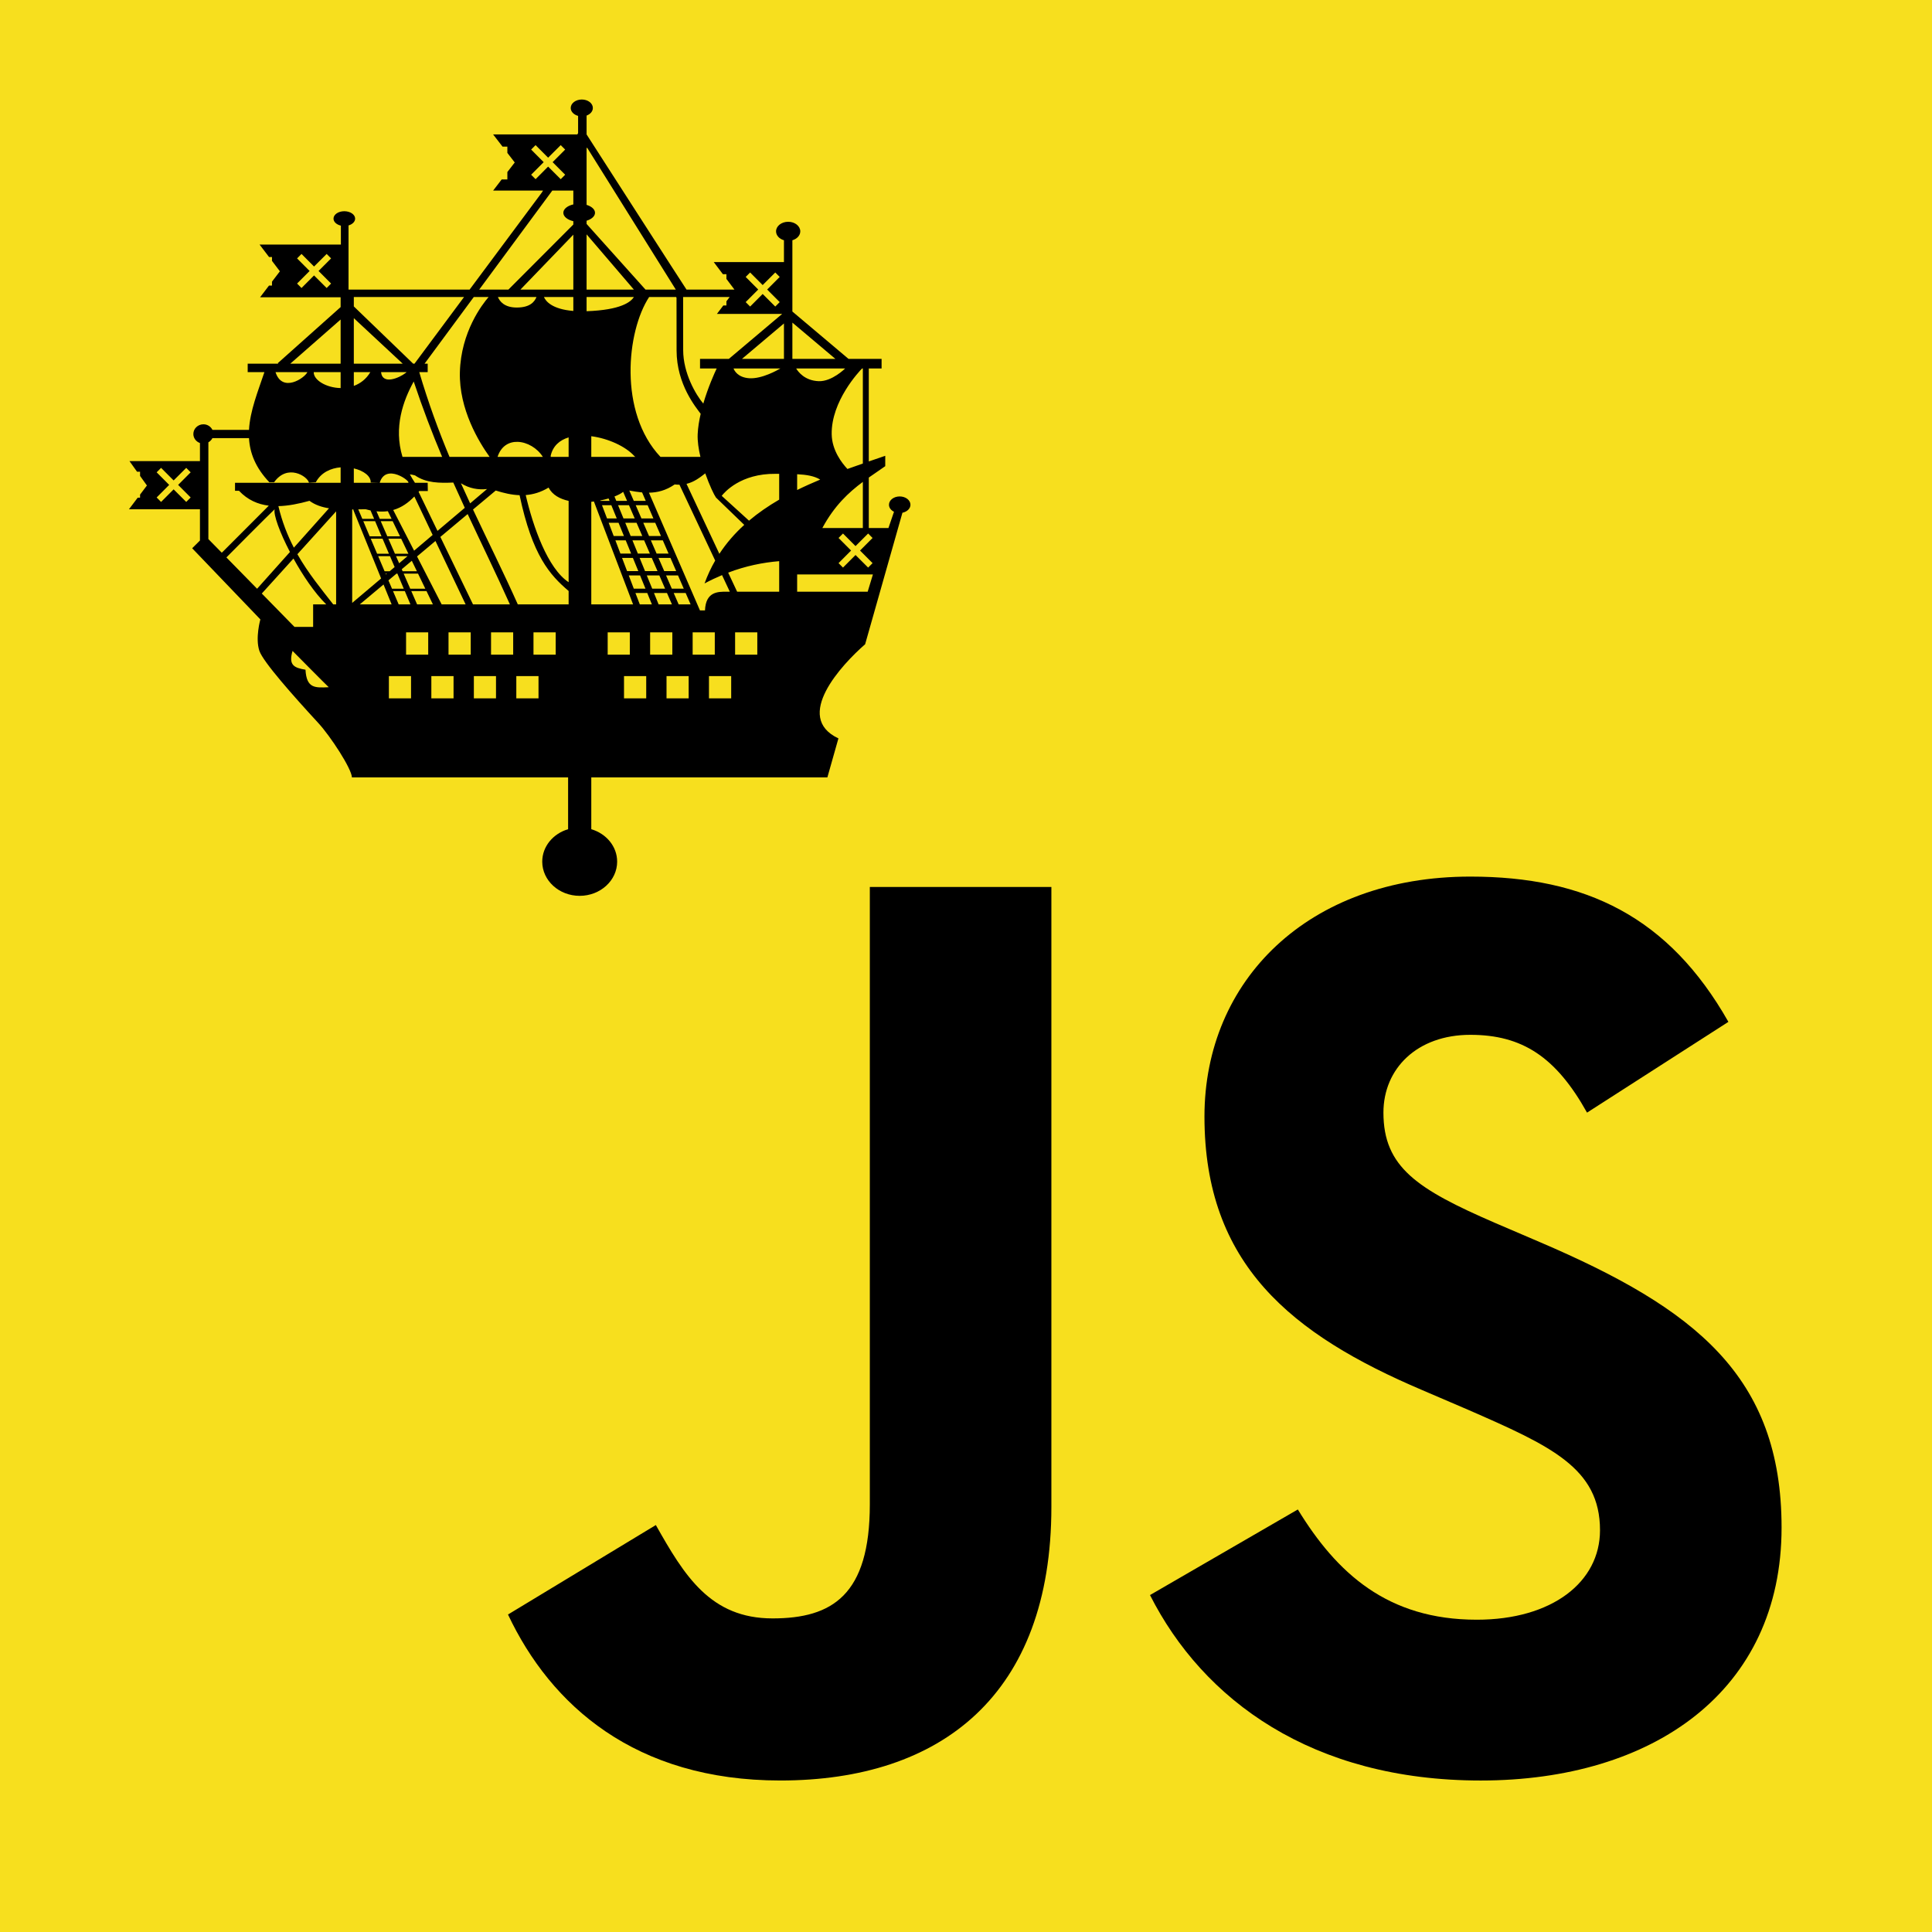 <svg xmlns="http://www.w3.org/2000/svg" xmlns:xlink="http://www.w3.org/1999/xlink" width="1024" height="1024" version="1.1" viewBox="0 0 1024 1024"><title>PiterJS</title><desc>Created with Sketch.</desc><g id="Page-1" fill="none" fill-rule="evenodd" stroke="none" stroke-width="1"><g id="Group"><g id="js"><g id="logo"><rect id="background" width="1024" height="1024" x="0" y="0" fill="#F7DF1E"/><path id="j" fill="#000" d="M269.247,855.729 L347.611,808.304 C362.73,835.109 376.483,857.787 409.47,857.787 C441.09,857.787 461.026,845.418 461.026,797.306 L461.026,470.114 L557.255,470.114 L557.255,798.667 C557.255,898.337 498.832,943.703 413.594,943.703 C336.614,943.703 291.929,903.834 269.247,855.721"/><path id="s" fill="#000" d="M609.524,845.418 L687.878,800.051 C708.504,833.735 735.311,858.48 782.738,858.48 C822.611,858.48 848.037,838.545 848.037,811.049 C848.037,778.055 821.918,766.369 777.925,747.128 L753.873,736.811 C684.444,707.259 638.389,670.141 638.389,591.781 C638.389,519.607 693.378,464.614 779.303,464.614 C840.478,464.614 884.47,485.925 916.086,541.603 L841.161,589.716 C824.663,560.163 806.796,548.478 779.303,548.478 C751.12,548.478 733.247,566.349 733.247,589.716 C733.247,618.587 751.12,630.274 792.359,648.147 L816.414,658.456 C898.213,693.514 944.268,729.255 944.268,809.673 C944.268,896.286 876.219,943.711 784.801,943.711 C695.442,943.711 637.702,901.098 609.524,845.418"/></g></g><g id="coat" fill="#000" transform="translate(68, 52)"><g id="svg2"><g id="layer1" transform="translate(0.351, 0.744)"><path id="path3480" d="M240.025,0 C243.267,0 245.875,2.001 245.875,4.48 C245.875,6.263 244.525,7.784 242.552,8.508 L242.552,18.509 C247.116,25.611 294.217,98.897 295.514,100.742 L320.921,100.742 L316.664,95.081 L316.664,92.581 L314.794,92.581 L309.948,86.157 L347.16,86.157 L347.16,74.593 C344.71,73.879 342.972,72.041 342.972,69.87 C342.972,67.082 345.859,64.8 349.41,64.8 C352.962,64.8 355.814,67.082 355.814,69.87 C355.814,72.041 354.076,73.879 351.626,74.593 L351.626,112.375 L381.395,137.483 L398.91,137.483 L398.91,142.553 L392.126,142.553 L392.126,191.83 C395.034,190.83 397.926,189.828 400.849,188.843 L400.849,194.33 C397.987,196.365 395.071,198.296 392.126,200.372 L392.126,227.112 L402.545,227.112 L405.487,218.5 C403.884,217.719 402.822,216.361 402.822,214.784 C402.822,212.347 405.36,210.374 408.499,210.374 C411.638,210.374 414.211,212.347 414.211,214.784 C414.211,216.828 412.383,218.519 409.953,219.021 L390.187,288.717 C377.792,299.533 351.913,327.289 376.03,338.619 L370.179,359.281 L245.044,359.281 L245.044,386.75 C253.002,389.111 258.752,395.903 258.752,403.94 C258.752,413.931 249.846,422.067 238.882,422.067 C227.919,422.067 219.048,413.931 219.048,403.94 C219.048,395.903 224.798,389.111 232.755,386.75 L232.755,359.281 L118.178,359.281 C117.986,354.598 106.827,337.489 100.316,330.423 C87.071,316.049 71.074,298.018 69.127,292.224 C66.846,285.433 69.647,275.555 69.647,275.555 L33.508,237.842 L37.627,233.745 L37.627,217.18 L0,217.18 L4.638,211.033 L5.885,211.033 L5.885,209.401 L9.519,204.574 L5.885,199.504 L5.885,197.282 L4.292,197.282 L0.277,191.656 L37.627,191.656 L37.627,182.071 C35.596,181.351 34.131,179.485 34.131,177.279 C34.131,174.452 36.528,172.14 39.462,172.14 C41.588,172.14 43.389,173.352 44.239,175.091 L63.624,175.091 C64.189,164.903 68.369,154.686 71.793,144.497 L62.931,144.497 L62.931,140.018 L79.131,140.018 L78.889,139.74 L112.189,110.014 L112.189,104.805 L69.508,104.805 L74.216,98.623 L75.808,98.623 L75.808,96.54 L79.997,91.053 L75.808,85.532 L75.808,83.483 L74.251,83.483 L69.231,76.885 L112.328,76.885 L112.328,66.849 C110.055,66.326 108.416,64.865 108.416,63.133 C108.416,60.964 110.962,59.209 114.128,59.209 C117.293,59.209 119.874,60.964 119.874,63.133 C119.874,64.759 118.436,66.148 116.378,66.744 L116.378,100.742 L180.555,100.742 L218.771,49.381 L219.463,48.27 L193.017,48.27 L197.551,42.366 L200.563,42.366 L200.563,38.442 L204.474,33.372 L200.563,28.302 L200.563,24.968 L198.001,24.968 L193.017,18.509 L237.636,18.509 L238.052,17.815 L238.052,8.682 C235.786,8.059 234.14,6.425 234.14,4.48 C234.14,2.001 236.782,1.11125066e-05 240.025,0 L240.025,0 Z M228.844,24.17 L222.163,30.837 L215.517,24.17 L213.163,26.531 L219.809,33.199 L213.163,39.866 L215.517,42.228 L222.163,35.56 L228.844,42.228 L231.198,39.866 L224.552,33.199 L231.198,26.531 L228.844,24.17 L228.844,24.17 Z M242.829,25.524 L242.552,25.767 L242.552,55.84 C245.196,56.644 247.017,58.22 247.017,60.042 C247.017,61.865 245.196,63.441 242.552,64.244 L242.552,65.946 L273.775,100.742 L289.837,100.742 L242.829,25.524 L242.829,25.524 Z M235.525,48.27 L224.378,48.27 L185.644,100.742 L201.117,100.742 L235.525,66.258 L235.525,64.487 C232.425,63.786 230.229,62.053 230.229,60.042 C230.229,58.031 232.425,56.299 235.525,55.597 L235.525,48.27 L235.525,48.27 Z M242.552,71.467 L242.552,100.742 L267.613,100.742 L242.552,71.467 L242.552,71.467 Z M235.525,71.641 L207.486,100.742 L235.525,100.742 L235.525,71.641 L235.525,71.641 Z M104.781,81.851 L98.101,88.518 L91.454,81.851 L89.101,84.212 L95.747,90.879 L89.101,97.547 L91.454,99.908 L98.101,93.241 L104.781,99.908 L107.135,97.547 L100.489,90.879 L107.135,84.212 L104.781,81.851 L104.781,81.851 Z M342.556,91.678 L335.875,98.346 L329.229,91.678 L326.875,94.04 L333.522,100.707 L326.875,107.375 L329.229,109.736 L335.875,103.068 L342.556,109.736 L344.91,107.375 L338.264,100.707 L344.91,94.04 L342.556,91.678 L342.556,91.678 Z M318.395,104.666 L293.714,104.666 L293.748,132.864 C293.761,145.094 300.484,156.525 304.41,161.166 C306.957,152.458 310.371,144.952 311.506,142.553 L302.679,142.553 L302.679,137.483 L317.945,137.483 L346.225,113.625 L311.644,113.625 L315.037,109.146 L316.664,109.146 L316.664,106.958 L318.395,104.666 L318.395,104.666 Z M290.01,104.666 L275.713,104.666 C263.755,122.854 259.423,165.812 281.702,189.399 L302.887,189.399 C301.901,185.247 301.272,181.035 301.433,177.349 C301.585,173.856 302.198,170.191 303.025,166.583 C300.608,163.253 290.268,151.103 290.252,133.003 L290.217,105.083 L290.01,104.666 L290.01,104.666 Z M267.613,104.666 L242.552,104.666 L242.552,112.202 C260.745,111.58 266.069,107.267 267.613,104.666 L267.613,104.666 Z M235.525,104.666 L219.948,104.666 C220.835,106.771 224.077,111.143 235.525,112.063 L235.525,104.666 L235.525,104.666 Z M216.001,104.666 L195.544,104.666 C196.464,106.919 198.929,110.281 205.617,110.257 C212.737,110.231 215.015,107.082 216.001,104.666 L216.001,104.666 Z M190.628,104.666 L182.77,104.666 L156.67,140.018 L158.332,140.018 L158.332,144.497 L153.866,144.497 C158.698,160.854 164.13,175.583 169.893,189.399 L191.147,189.399 C185.567,181.665 174.875,164.205 175.397,144.497 C175.969,123.13 187.283,108.539 190.628,104.666 L190.628,104.666 Z M177.613,104.666 L119.182,104.666 L119.182,109.667 L150.647,140.018 L151.34,140.018 L177.613,104.666 L177.613,104.666 Z M119.182,115.883 L119.182,140.018 L145.109,140.018 L119.182,115.883 L119.182,115.883 Z M112.189,116.612 L85.501,140.018 L112.189,140.018 L112.189,116.612 L112.189,116.612 Z M351.626,118.244 L351.626,137.483 L374.437,137.483 L351.626,118.244 L351.626,118.244 Z M347.16,118.695 L324.902,137.483 L347.16,137.483 L347.16,118.695 L347.16,118.695 Z M388.976,142.553 L388.56,142.553 C387.117,144.034 372.125,159.839 372.464,177.488 C372.629,185.971 377.849,192.666 380.806,195.823 C383.511,194.835 386.236,193.895 388.976,192.941 L388.976,142.553 L388.976,142.553 Z M379.595,142.553 L353.633,142.553 C354.608,144.19 358.09,149.033 365.61,149.29 C372.636,149.529 379.595,142.553 379.595,142.553 L379.595,142.553 Z M345.256,142.553 L320.437,142.553 C320.889,143.752 322.745,147.306 328.71,147.727 C335.479,148.204 343.967,143.319 345.256,142.553 L345.256,142.553 Z M147.151,144.497 L146.389,144.497 L133.616,144.497 C134.368,151.512 143.382,147.456 146.528,145.018 L147.151,144.497 L147.151,144.497 Z M127.939,144.497 L119.182,144.497 L119.182,151.79 C122.569,150.555 125.697,148.265 127.939,144.497 L127.939,144.497 Z M112.189,144.497 L97.928,144.497 C97.845,148.773 104.679,152.812 112.189,152.936 L112.189,144.497 L112.189,144.497 Z M94.57,144.497 L77.677,144.497 C81.264,155.659 93.136,147.64 94.57,144.497 L94.57,144.497 Z M150.924,149.463 C145.374,159.585 140.199,173.609 144.97,189.399 L165.982,189.399 C160.77,177.021 155.731,163.863 150.924,149.463 L150.924,149.463 Z M245.044,178.46 L245.044,189.399 L268.444,189.399 L267.994,189.121 C263.273,183.819 253.961,179.627 245.044,178.46 L245.044,178.46 Z M233.032,179.085 C228.298,180.514 224.696,183.581 223.513,188.843 L223.548,189.399 L233.032,189.399 L233.032,179.085 L233.032,179.085 Z M63.624,179.467 L44.239,179.467 C43.777,180.398 43.014,181.173 42.093,181.689 L42.093,232.981 L49.154,240.169 L49.5,239.926 L74.112,215.27 C68.311,214.555 62.955,212.276 58.327,207.387 L56.216,207.387 L56.216,203.151 L112.189,203.151 L112.189,194.955 C106.977,195.374 101.804,197.684 99.035,202.873 L95.401,203.081 C94.626,199.673 83.994,192.878 76.916,202.873 L74.424,202.873 C66.994,195.069 64.06,187.271 63.624,179.467 L63.624,179.467 Z M206.032,181.446 C201.508,181.311 197.248,183.596 195.371,189.399 L219.359,189.399 C216.435,184.746 211.06,181.597 206.032,181.446 L206.032,181.446 Z M30.358,195.233 L23.677,201.9 L17.031,195.233 L14.677,197.594 L21.323,204.262 L14.677,210.929 L17.031,213.291 L23.677,206.623 L30.358,213.291 L32.712,210.929 L26.066,204.262 L32.712,197.594 L30.358,195.233 L30.358,195.233 Z M119.182,195.511 L119.182,203.151 L132.889,203.151 L147.982,203.151 C149.795,202.675 136.166,192.314 132.889,203.151 L128.112,203.012 C128.347,199.632 124.365,196.73 119.182,195.511 L119.182,195.511 Z M305.448,198.15 C302.464,200.484 299.462,202.768 295.514,203.706 L312.925,240.794 C316.683,235.062 321.122,229.985 326.114,225.445 L311.056,210.895 L311.056,210.825 C310.236,209.759 307.704,204.605 305.448,198.15 L305.448,198.15 Z M344.633,198.393 C343.978,198.388 343.375,198.4 342.695,198.393 C324.175,198.209 315.614,208.196 314.171,210.061 L328.641,223.222 C333.535,219.089 338.909,215.411 344.633,212.075 L344.633,198.393 L344.633,198.393 Z M354.152,198.601 L354.152,206.97 C358.112,205.014 362.196,203.197 366.372,201.449 C363.242,199.541 359.234,198.863 354.152,198.601 L354.152,198.601 Z M148.882,198.671 C149.687,200.147 150.578,201.655 151.582,203.151 L158.332,203.151 L158.401,207.526 L153.866,207.526 C153.749,207.665 153.639,207.805 153.52,207.943 L163.524,228.64 L177.994,216.416 C175.949,212.004 173.922,207.545 171.901,203.012 C164.69,203.32 157.569,203.334 151.616,199.226 C150.743,198.966 149.824,198.808 148.882,198.671 L148.882,198.671 Z M388.976,202.664 C381.372,208.322 373.87,215.306 367.514,227.112 L388.976,227.112 L388.976,202.664 L388.976,202.664 Z M175.951,203.394 C177.564,206.992 179.194,210.538 180.832,214.055 L189.797,206.45 C185.056,206.982 180.418,206.153 175.951,203.394 L175.951,203.394 Z M289.248,204.019 C284.545,207.262 280.026,208.319 275.61,208.394 L302.644,270.798 L305.31,270.798 C305.696,260.737 312.28,260.866 316.768,260.866 L318.464,260.866 C318.233,260.384 315.49,254.511 314.344,252.08 C311.3,253.357 308.216,254.812 305.068,256.491 C306.646,252.161 308.537,248.13 310.71,244.371 C302.983,227.949 293.884,208.639 291.775,204.158 C290.973,204.161 290.129,204.129 289.248,204.019 L289.248,204.019 Z M222.405,205.686 C218.32,208.16 214.296,209.337 210.29,209.644 C214.166,226.358 221.938,248.57 233.032,255.831 L233.032,212.735 C228.349,211.711 224.407,209.532 222.405,205.686 L222.405,205.686 Z M265.19,207.248 L267.579,212.735 L273.913,212.735 L271.975,208.255 C269.706,208.048 267.44,207.672 265.19,207.248 L265.19,207.248 Z M194.401,207.248 L182.355,217.319 C190.297,234.225 198.43,250.46 206.101,267.603 L233.032,267.603 L233.032,260.484 C223.115,252.045 213.825,241.821 207.036,209.714 C202.803,209.573 198.595,208.575 194.401,207.248 L194.401,207.248 Z M261.936,207.943 C260.919,208.795 259.291,209.642 257.333,210.408 L258.302,212.735 L264.013,212.735 L261.936,207.943 L261.936,207.943 Z M151.27,210.408 C148.137,213.641 144.565,216.276 140.055,217.562 L151.132,239.127 L160.963,230.793 L151.27,210.408 L151.27,210.408 Z M254.217,211.45 C252.834,211.854 251.34,212.228 249.786,212.527 L249.856,212.735 L254.736,212.735 L254.217,211.45 L254.217,211.45 Z M95.678,212.7 C90.009,214.275 84.46,215.391 79.201,215.513 C81.166,223.858 84.045,231.063 87.404,237.53 L106.028,216.659 C102.214,216.056 98.692,214.908 95.678,212.7 L95.678,212.7 Z M246.429,213.048 C245.972,213.105 245.505,213.176 245.044,213.221 L245.044,267.603 L267.198,267.603 L246.429,213.048 L246.429,213.048 Z M274.917,215.027 L268.583,215.027 L271.629,222.042 L277.963,222.042 L274.917,215.027 L274.917,215.027 Z M265.017,215.027 L259.236,215.027 L262.11,222.042 L268.063,222.042 L265.017,215.027 L265.017,215.027 Z M255.671,215.027 L250.721,215.027 L253.386,222.042 L258.544,222.042 L255.671,215.027 L255.671,215.027 Z M125.482,217.18 C124.184,217.175 122.845,217.196 121.535,217.215 L123.682,222.25 L129.947,222.25 L128.043,217.805 C127.21,217.639 126.366,217.417 125.482,217.18 L125.482,217.18 Z M77.227,217.18 C73.753,220.408 54.879,239.444 51.647,242.704 L67.916,259.303 L85.328,239.822 C79.919,229.433 76.494,220.022 77.227,217.18 L77.227,217.18 Z M119.009,217.25 C118.777,217.253 118.548,217.281 118.316,217.284 L118.316,266.804 L133.651,253.851 L118.905,217.493 L119.009,217.25 L119.009,217.25 Z M137.216,218.187 C135.378,218.445 133.367,218.473 131.193,218.257 L132.924,222.25 L139.189,222.25 L137.216,218.187 L137.216,218.187 Z M109.801,218.291 L89.274,241.002 C95.063,251.184 101.99,259.521 108.278,267.603 L109.801,267.603 L109.801,218.291 L109.801,218.291 Z M179.517,219.715 L165.047,231.835 L182.355,267.603 L201.913,267.603 C194.54,251.175 186.975,235.708 179.517,219.715 L179.517,219.715 Z M139.778,223.5 L133.443,223.5 L136.939,231.522 L143.655,231.522 L139.778,223.5 L139.778,223.5 Z M130.466,223.5 L124.201,223.5 L127.593,231.522 L133.859,231.522 L130.466,223.5 L130.466,223.5 Z M278.933,224.334 L272.598,224.334 L275.644,231.348 L281.979,231.348 L278.933,224.334 L278.933,224.334 Z M269.033,224.334 L263.044,224.334 L265.917,231.348 L272.079,231.348 L269.033,224.334 L269.033,224.334 Z M259.479,224.334 L254.252,224.334 L256.917,231.348 L262.352,231.348 L259.479,224.334 L259.479,224.334 Z M391.78,230.029 L385.099,236.696 L378.453,230.029 L376.099,232.39 L382.745,239.058 L376.099,245.725 L378.453,248.087 L385.099,241.419 L391.78,248.087 L394.134,245.725 L387.487,239.058 L394.134,232.39 L391.78,230.029 L391.78,230.029 Z M144.278,232.772 L137.493,232.772 L140.989,240.759 L148.12,240.759 L144.278,232.772 L144.278,232.772 Z M134.412,232.772 L128.147,232.772 L131.539,240.759 L137.805,240.759 L134.412,232.772 L134.412,232.772 Z M282.948,233.64 L276.613,233.64 L279.66,240.655 L285.994,240.655 L282.948,233.64 L282.948,233.64 Z M273.048,233.64 L266.852,233.64 L269.725,240.655 L276.094,240.655 L273.048,233.64 L273.048,233.64 Z M263.286,233.64 L257.817,233.64 L260.483,240.655 L266.16,240.655 L263.286,233.64 L263.286,233.64 Z M162.451,233.988 L152.69,242.183 L165.74,267.603 L178.444,267.603 L162.451,233.988 L162.451,233.988 Z M147.636,242.044 L141.543,242.044 L143.205,245.795 L147.636,242.044 L147.636,242.044 Z M138.359,242.044 L132.093,242.044 L135.486,250.031 L138.186,250.031 L140.816,247.809 L138.359,242.044 L138.359,242.044 Z M286.998,242.947 L280.663,242.947 L283.71,249.962 L290.044,249.962 L286.998,242.947 L286.998,242.947 Z M277.098,242.947 L270.66,242.947 L273.533,249.962 L280.144,249.962 L277.098,242.947 L277.098,242.947 Z M267.094,242.947 L261.348,242.947 L264.013,249.962 L269.967,249.962 L267.094,242.947 L267.094,242.947 Z M87.197,243.294 L70.408,261.838 L87.716,279.514 L97.616,279.514 L97.616,267.603 L104.574,267.603 C98.383,261.517 92.155,252.263 87.197,243.294 L87.197,243.294 Z M149.92,244.475 L144.589,248.955 L145.039,250.031 L152.62,250.031 L149.92,244.475 L149.92,244.475 Z M344.633,244.684 C335.965,245.398 327.001,247.19 317.598,250.761 L322.341,260.866 L344.633,260.866 L344.633,244.684 L344.633,244.684 Z M153.209,251.282 L145.593,251.282 L149.089,259.303 L157.086,259.303 L153.209,251.282 L153.209,251.282 Z M142.27,251.282 L141.82,251.282 L137.528,254.858 L139.466,259.408 L139.466,259.303 L145.663,259.303 L142.27,251.282 L142.27,251.282 Z M136.697,251.282 L136.005,251.282 L136.178,251.733 L136.697,251.282 L136.697,251.282 Z M394.307,251.733 L354.152,251.733 L354.152,260.866 L391.537,260.866 L394.307,251.733 L394.307,251.733 Z M291.014,252.254 L284.679,252.254 L287.725,259.269 L294.06,259.269 L291.014,252.254 L291.014,252.254 Z M281.113,252.254 L274.467,252.254 L277.34,259.269 L284.16,259.269 L281.113,252.254 L281.113,252.254 Z M270.902,252.254 L264.913,252.254 L267.579,259.269 L273.775,259.269 L270.902,252.254 L270.902,252.254 Z M134.932,257.046 L122.332,267.603 L139.224,267.603 L134.932,257.046 L134.932,257.046 Z M157.709,260.554 L149.643,260.554 L152.724,267.603 L161.101,267.603 L157.709,260.554 L157.709,260.554 Z M146.216,260.554 L139.951,260.554 L142.963,267.603 L149.193,267.603 L146.216,260.554 L146.216,260.554 Z M295.064,261.561 L288.729,261.561 L291.36,267.603 L297.694,267.603 L295.064,261.561 L295.064,261.561 Z M285.164,261.561 L278.275,261.561 L280.733,267.603 L287.794,267.603 L285.164,261.561 L285.164,261.561 Z M274.71,261.561 L268.444,261.561 L270.763,267.603 L277.167,267.603 L274.71,261.561 L274.71,261.561 Z M333.037,282.431 L321.268,282.431 L321.268,294.238 L333.037,294.238 L333.037,282.431 L333.037,282.431 Z M310.502,282.431 L298.767,282.431 L298.767,294.238 L310.502,294.238 L310.502,282.431 L310.502,282.431 Z M288.002,282.431 L276.233,282.431 L276.233,294.238 L288.002,294.238 L288.002,282.431 L288.002,282.431 Z M265.467,282.431 L253.733,282.431 L253.733,294.238 L265.467,294.238 L265.467,282.431 L265.467,282.431 Z M226.178,282.431 L214.409,282.431 L214.409,294.238 L226.178,294.238 L226.178,282.431 L226.178,282.431 Z M203.644,282.431 L191.909,282.431 L191.909,294.238 L203.644,294.238 L203.644,282.431 L203.644,282.431 Z M181.144,282.431 L169.374,282.431 L169.374,294.238 L181.144,294.238 L181.144,282.431 L181.144,282.431 Z M158.609,282.431 L146.874,282.431 L146.874,294.238 L158.609,294.238 L158.609,282.431 L158.609,282.431 Z M86.712,292.259 C84.473,299.735 87.444,301.213 93.566,302.225 C94.111,312.211 98.689,311.823 105.889,311.497 C105.05,310.796 86.712,292.259 86.712,292.259 L86.712,292.259 Z M319.191,305.594 L307.421,305.594 L307.421,317.401 L319.191,317.401 L319.191,305.594 L319.191,305.594 Z M296.656,305.594 L284.921,305.594 L284.921,317.401 L296.656,317.401 L296.656,305.594 L296.656,305.594 Z M274.156,305.594 L262.386,305.594 L262.386,317.401 L274.156,317.401 L274.156,305.594 L274.156,305.594 Z M217.075,305.594 L205.305,305.594 L205.305,317.401 L217.075,317.401 L217.075,305.594 L217.075,305.594 Z M194.54,305.594 L182.805,305.594 L182.805,317.401 L194.54,317.401 L194.54,305.594 L194.54,305.594 Z M172.04,305.594 L160.27,305.594 L160.27,317.401 L172.04,317.401 L172.04,305.594 L172.04,305.594 Z M149.505,305.594 L137.77,305.594 L137.77,317.401 L149.505,317.401 L149.505,305.594 L149.505,305.594 Z"/></g></g></g></g></g></svg>